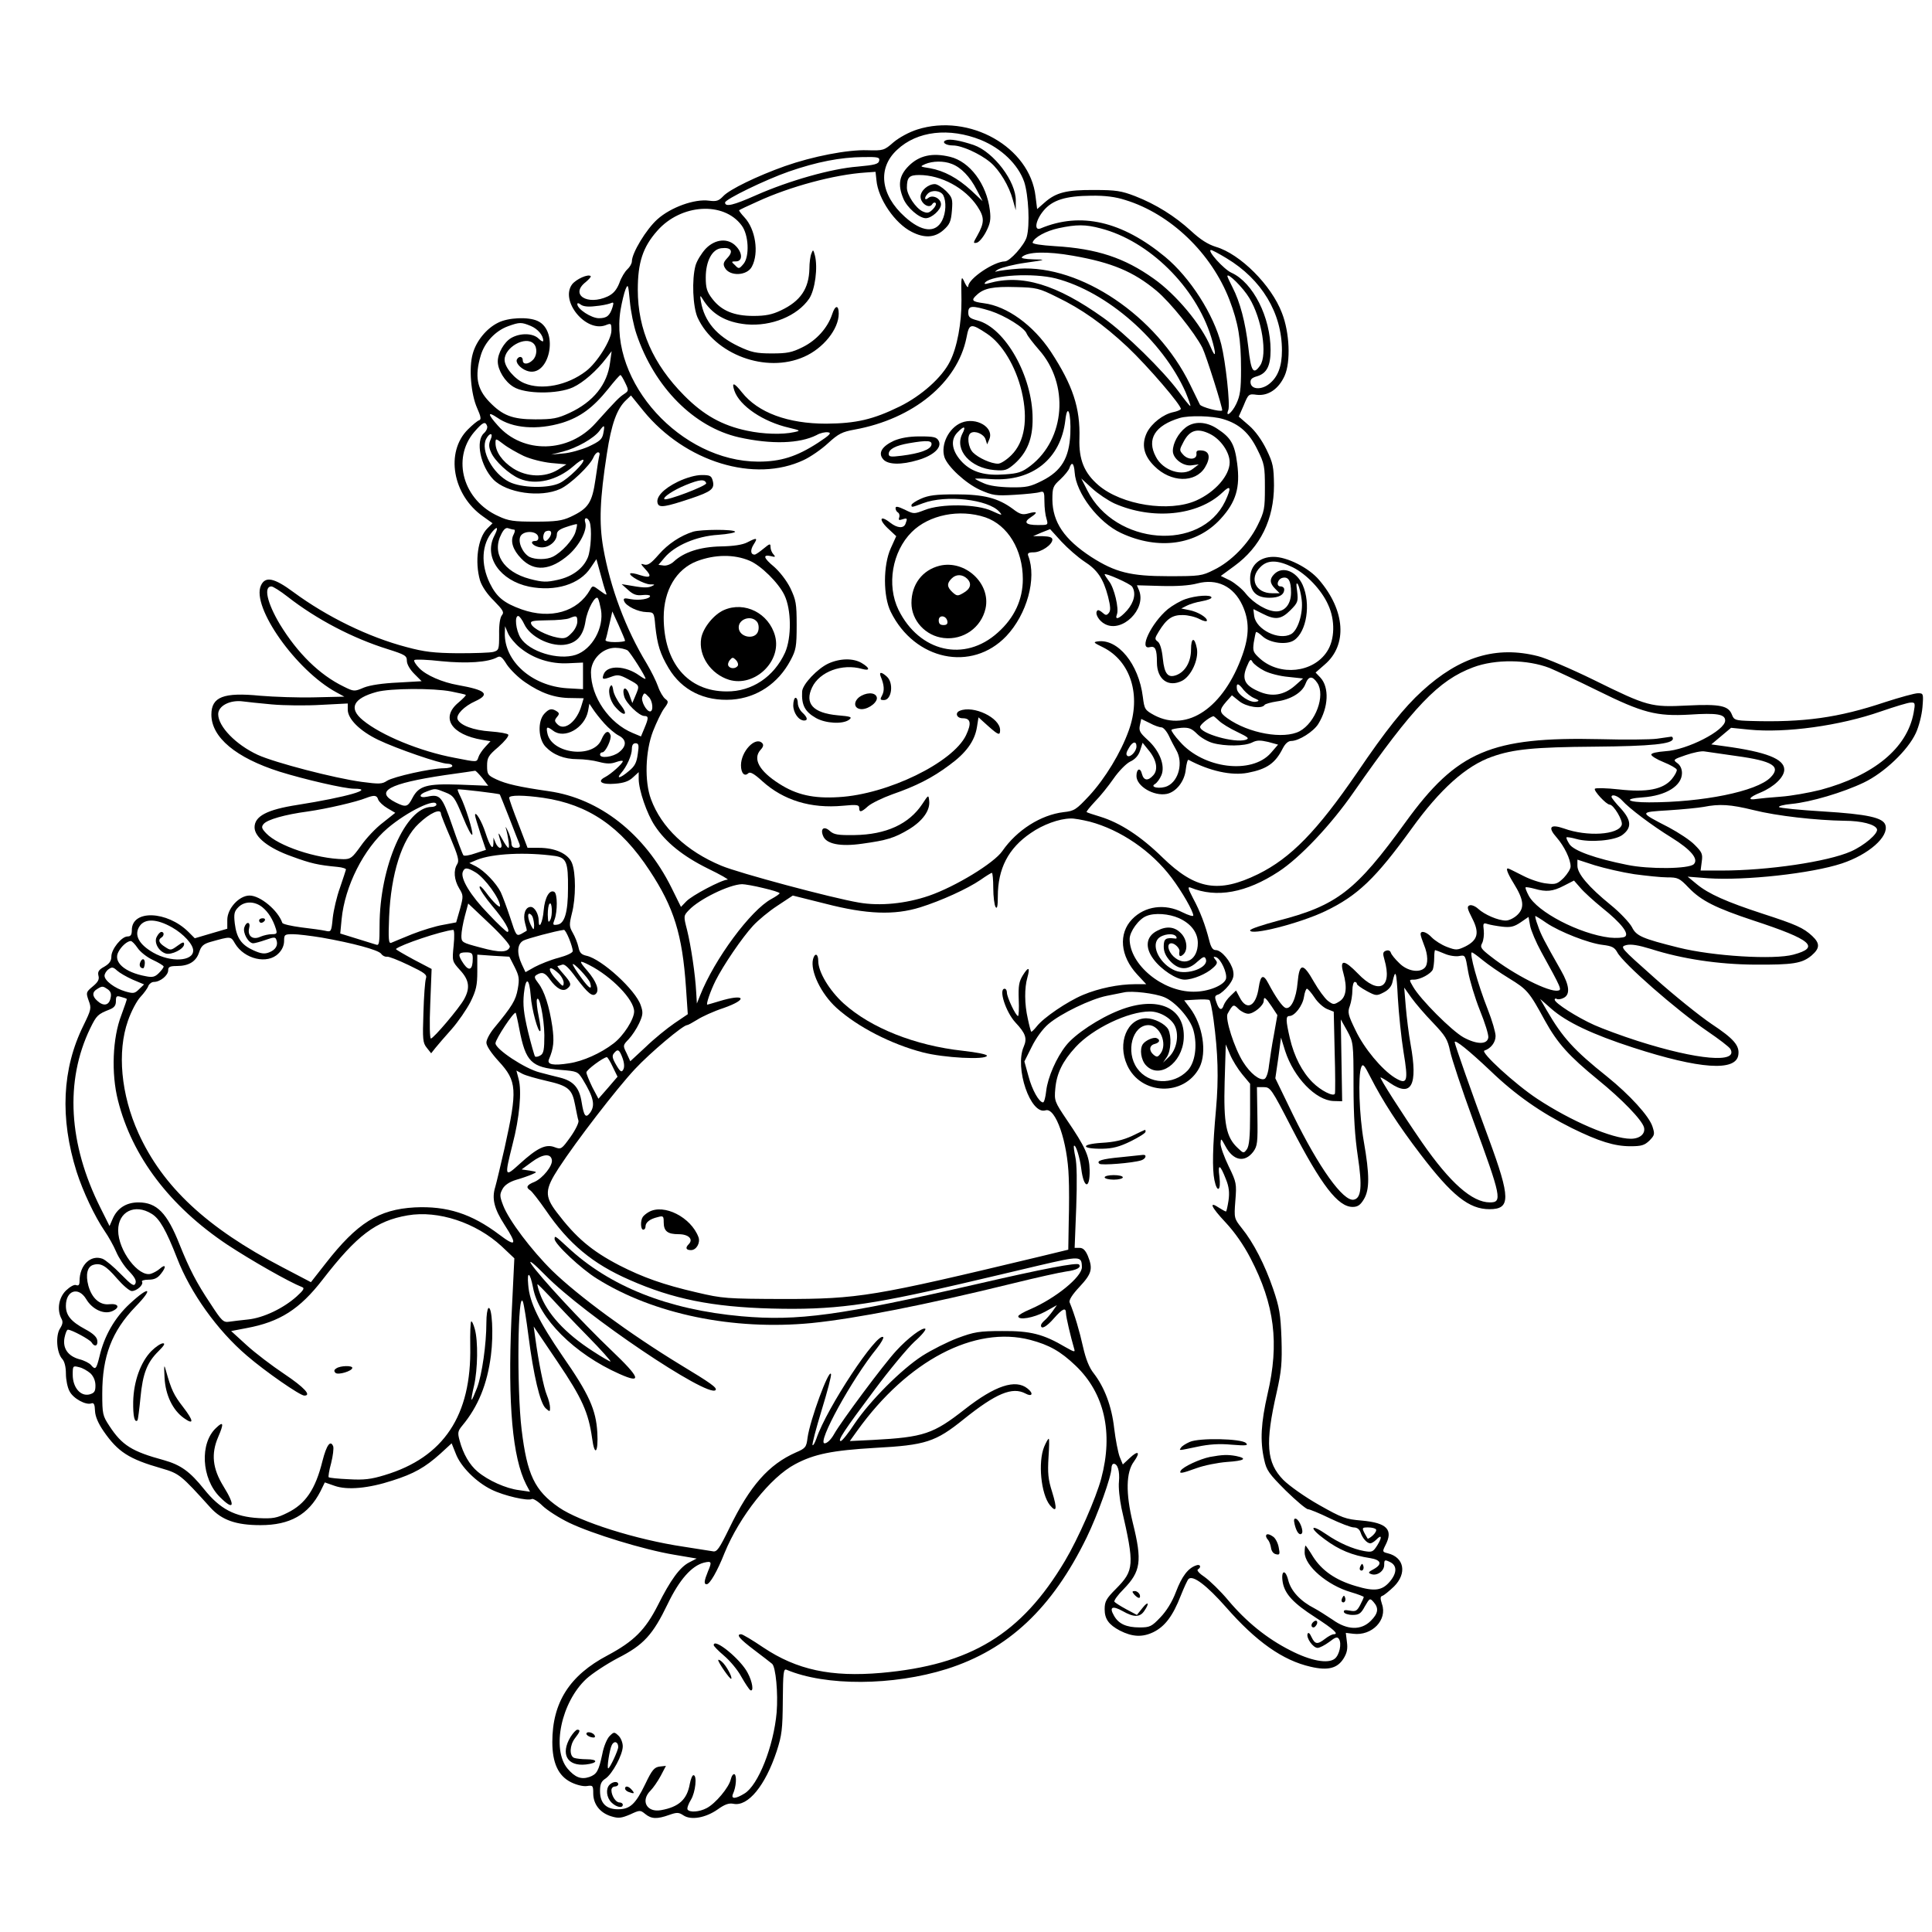<?xml version="1.0" standalone="no"?>
<!DOCTYPE svg PUBLIC "-//W3C//DTD SVG 20010904//EN"
 "http://www.w3.org/TR/2001/REC-SVG-20010904/DTD/svg10.dtd">
<svg version="1.0" xmlns="http://www.w3.org/2000/svg"
 width="850pt" height="850pt" viewBox="0 0 850 850"
 preserveAspectRatio="xMidYMid meet">
<g transform="translate(0,850) scale(0.1,-0.1)"
fill="#000000" stroke="none">
<path d="M4035 7930 c-35 -11 -79 -35 -104 -56 -41 -36 -45 -37 -115 -35 -87
3 -241 -27 -363 -70 -121 -43 -243 -102 -271 -132 -20 -21 -30 -24 -62 -20
-64 9 -169 -29 -228 -82 -49 -44 -112 -148 -112 -185 0 -9 -9 -25 -20 -35 -10
-9 -27 -36 -35 -60 -12 -30 -26 -47 -51 -59 -90 -42 -168 8 -97 63 14 12 24
23 22 26 -11 11 -64 -13 -82 -36 -54 -73 60 -212 147 -180 25 10 26 9 26 -23
0 -41 -63 -142 -112 -179 -82 -63 -195 -85 -271 -53 -42 17 -87 70 -87 103 0
55 92 107 128 71 17 -17 15 -54 -4 -72 -20 -20 -44 -21 -44 -1 0 17 -16 20
-25 5 -9 -14 13 -40 42 -51 99 -37 146 175 48 219 -41 19 -130 15 -174 -8 -51
-25 -96 -81 -111 -136 -18 -62 -8 -178 19 -239 17 -38 19 -51 9 -54 -7 -2 -29
-20 -49 -40 -101 -100 -68 -289 66 -383 l42 -30 -23 -23 c-42 -42 -56 -146
-32 -229 8 -25 31 -60 61 -89 41 -42 46 -51 35 -64 -8 -10 -13 -42 -12 -85 0
-65 -1 -69 -25 -76 -14 -4 -84 -6 -156 -6 -106 1 -148 6 -226 27 -168 44 -350
133 -498 242 -85 63 -124 71 -143 29 -43 -94 155 -374 332 -470 l35 -19 -130
-3 c-71 -2 -180 2 -240 7 -162 16 -215 -5 -215 -83 0 -100 108 -190 300 -251
109 -34 286 -75 328 -75 95 0 -33 -37 -248 -71 -136 -21 -190 -50 -190 -99 0
-43 62 -92 164 -128 84 -31 116 -38 201 -46 22 -2 39 -8 37 -12 -1 -5 -13 -40
-26 -79 -14 -38 -28 -98 -32 -133 -6 -62 -7 -63 -33 -57 -14 3 -62 10 -106 15
-44 6 -81 14 -83 20 -19 55 -97 120 -144 120 -46 0 -98 -57 -98 -107 l0 -39
-72 -21 -71 -21 -28 28 c-94 93 -249 99 -249 8 0 -21 -5 -28 -19 -28 -26 0
-71 -56 -71 -88 0 -20 -9 -32 -31 -45 -24 -13 -30 -22 -26 -39 5 -17 -2 -29
-25 -48 -30 -25 -30 -27 -18 -62 13 -34 11 -40 -23 -110 -94 -190 -104 -407
-30 -643 28 -87 79 -196 124 -262 16 -23 39 -64 50 -90 11 -26 36 -65 56 -85
25 -26 34 -42 29 -54 -6 -15 -16 -9 -64 40 -31 32 -68 63 -81 68 -52 19 -101
-28 -101 -98 0 -17 -4 -22 -15 -18 -8 4 -27 -7 -45 -24 -32 -32 -40 -84 -20
-123 8 -14 6 -25 -6 -44 -20 -31 -15 -107 10 -134 10 -11 16 -35 16 -65 0 -26
7 -61 16 -77 16 -32 73 -63 97 -53 10 3 14 -5 15 -33 1 -25 14 -55 38 -90 63
-91 111 -122 254 -163 79 -23 85 -28 216 -173 50 -55 113 -77 220 -77 130 0
211 46 264 149 l19 39 43 -15 c56 -20 150 -11 254 23 95 30 144 58 211 118
l50 46 18 -45 c21 -57 90 -126 158 -159 55 -27 160 -51 177 -41 5 3 27 -10 47
-30 21 -20 74 -54 118 -75 100 -48 328 -118 460 -140 l100 -17 -33 -17 c-41
-21 -82 -77 -138 -189 -55 -108 -105 -158 -221 -220 -167 -88 -243 -207 -243
-381 0 -92 26 -149 82 -177 24 -12 53 -19 69 -17 27 4 29 3 29 -32 0 -48 30
-86 79 -101 32 -10 45 -8 83 8 43 20 45 20 67 2 27 -22 52 -23 105 -4 34 12
42 12 63 -2 33 -22 97 -11 150 26 32 23 50 29 70 25 64 -13 140 80 190 231 23
71 26 97 27 223 1 122 3 141 16 136 172 -73 469 -71 705 3 271 86 464 267 616
579 49 101 109 269 109 305 0 10 4 19 10 19 17 0 27 -32 23 -78 -3 -26 3 -78
11 -117 58 -252 56 -274 -24 -355 -43 -43 -50 -56 -50 -90 0 -43 18 -68 67
-94 55 -28 99 -30 147 -7 51 25 86 71 121 161 14 35 29 68 34 73 19 19 81 -29
164 -123 133 -152 250 -235 373 -263 76 -18 118 -7 145 36 15 24 19 43 15 72
l-5 41 33 -4 c82 -10 151 61 126 131 -8 25 -8 33 2 36 7 2 30 21 51 41 58 58
45 128 -27 146 -24 6 -25 7 -11 35 36 69 7 99 -103 109 -73 6 -88 12 -189 69
-62 35 -131 84 -157 110 -74 76 -81 159 -29 386 21 94 24 128 21 235 -4 108
-9 138 -37 220 -36 105 -86 203 -138 267 -33 42 -34 43 -28 120 6 75 5 81 -29
151 -20 41 -36 86 -36 100 1 26 2 25 21 -10 34 -65 85 -75 123 -25 18 25 20
40 18 156 l-2 128 30 0 c29 0 34 -7 121 -176 133 -257 206 -351 270 -351 22 0
34 8 49 33 26 42 26 108 0 256 -20 114 -26 288 -11 326 7 17 13 10 41 -45 52
-102 122 -211 220 -339 138 -181 213 -241 303 -241 94 0 93 49 -3 310 -75 202
-150 416 -150 425 0 14 64 -38 156 -125 111 -107 223 -185 359 -253 120 -59
188 -80 258 -80 49 0 62 4 84 25 23 24 24 28 13 62 -15 46 -100 139 -199 219
-147 117 -197 173 -266 292 l-29 50 49 -43 c67 -59 181 -113 360 -171 293 -95
453 -106 463 -32 6 41 -20 71 -118 136 -52 35 -165 126 -249 201 -153 136
-155 138 -126 146 21 5 52 0 108 -17 137 -44 298 -68 457 -69 168 -1 208 5
250 40 37 32 38 53 3 86 -39 36 -70 50 -218 98 -159 52 -238 87 -290 130 l-40
33 90 -7 c163 -11 455 21 588 65 118 39 208 118 192 169 -10 33 -80 48 -275
60 -102 6 -189 15 -193 19 -4 4 20 11 55 14 84 8 226 50 318 94 90 43 194 142
229 218 13 28 26 78 29 113 5 61 4 62 -20 62 -14 0 -79 -18 -144 -39 -206 -69
-358 -90 -592 -83 -67 2 -73 4 -82 27 -15 40 -51 48 -195 41 -161 -8 -175 -5
-414 113 -98 48 -208 95 -244 104 -184 47 -345 -2 -511 -154 -78 -71 -159
-172 -285 -358 -176 -257 -292 -376 -436 -447 -174 -85 -275 -68 -420 73 -96
94 -187 153 -275 180 -30 9 -57 18 -59 20 -3 2 14 22 36 46 23 23 59 68 82
101 22 32 55 66 73 75 22 10 37 27 44 49 l11 34 25 -31 c36 -42 45 -87 22
-112 -23 -26 -42 -24 -50 6 -7 30 -24 23 -24 -9 0 -45 76 -90 133 -79 41 8 79
55 84 108 3 25 8 44 12 42 92 -49 189 -71 261 -57 84 16 121 42 154 108 11 21
24 32 37 32 33 0 98 41 119 75 45 73 49 161 9 204 l-21 22 40 35 c101 86 91
238 -25 373 -45 53 -140 101 -200 101 -62 0 -103 -38 -103 -95 0 -58 27 -85
85 -85 42 0 65 13 65 37 0 7 -7 13 -16 13 -22 0 -13 34 10 38 25 5 36 -14 36
-65 0 -50 -26 -83 -65 -83 -39 0 -99 35 -133 77 -16 21 -48 47 -70 59 l-41 20
60 44 c114 83 174 205 174 355 -1 81 -4 97 -33 157 -20 41 -49 82 -77 106
l-45 39 22 50 c20 49 22 51 57 46 51 -6 97 26 123 84 27 61 22 190 -12 276
-46 122 -184 260 -291 291 -35 11 -68 32 -109 70 -71 65 -154 117 -246 153
-60 23 -84 27 -179 27 -123 1 -169 -11 -219 -55 l-33 -29 -7 56 c-25 217 -291
367 -521 294z m281 -46 c90 -37 163 -107 190 -184 19 -58 26 -191 11 -243 -10
-35 -74 -107 -96 -107 -49 -1 -160 -76 -161 -109 -1 -9 -7 -2 -15 14 -16 36
-17 33 -15 -75 1 -100 -19 -209 -51 -271 -35 -70 -125 -150 -220 -197 -118
-58 -193 -75 -324 -76 -168 0 -300 48 -371 138 -35 44 -46 46 -33 7 23 -67
127 -137 241 -163 50 -12 51 -13 23 -19 -53 -12 -138 -9 -208 6 -110 23 -192
69 -277 155 -137 138 -204 290 -204 465 0 120 22 188 86 260 104 118 292 130
371 23 31 -41 35 -135 9 -168 -20 -24 -22 -24 -38 -7 -18 16 -17 17 4 17 29 0
30 36 0 67 -35 37 -92 32 -134 -12 -18 -20 -38 -52 -44 -73 -17 -62 -12 -181
9 -229 75 -163 301 -247 468 -173 85 37 153 122 153 190 0 40 -16 38 -29 -3
-20 -60 -69 -114 -129 -144 -48 -24 -69 -28 -137 -28 -68 0 -90 5 -145 31 -97
46 -151 110 -166 196 -5 29 -4 31 7 13 40 -67 102 -103 192 -112 111 -10 225
37 277 113 26 39 39 138 25 191 -7 26 -8 26 -15 8 -5 -11 -9 -41 -9 -67 -2
-88 -39 -143 -126 -184 -38 -18 -67 -24 -120 -24 -86 0 -141 23 -181 75 -24
31 -29 48 -29 94 0 72 28 125 69 129 43 5 54 -13 27 -42 -18 -19 -21 -28 -12
-44 21 -39 98 -36 119 5 32 60 16 165 -33 217 -15 16 -25 30 -23 31 2 2 37 19
80 38 143 66 339 119 477 128 l43 3 4 -37 c7 -81 81 -190 155 -227 56 -29 102
-26 140 8 27 24 33 37 37 85 4 52 2 58 -26 87 -17 16 -39 30 -49 30 -30 0 -63
-29 -63 -55 0 -30 38 -55 51 -34 4 7 11 10 15 6 5 -4 -1 -17 -12 -28 -17 -17
-25 -18 -45 -9 -30 14 -69 72 -69 104 0 46 10 56 54 56 97 0 202 -57 256 -138
32 -49 32 -71 -1 -130 -18 -31 -18 -33 -2 -30 10 2 28 23 41 48 19 37 22 54
17 95 -14 115 -88 214 -175 235 -78 19 -136 6 -182 -40 -42 -42 -49 -83 -24
-143 16 -40 70 -87 99 -87 26 0 67 37 67 61 0 26 -37 44 -56 28 -17 -14 -19 2
-2 19 18 18 56 14 68 -7 14 -28 12 -77 -5 -111 -29 -57 -90 -51 -164 16 -108
97 -121 215 -34 295 88 83 229 99 369 43z m-448 -91 c-3 -15 -19 -19 -95 -26
-116 -9 -302 -62 -447 -126 -99 -44 -136 -53 -136 -32 0 14 177 100 280 136
124 43 227 63 328 64 65 1 73 -1 70 -16z m319 -14 c41 -15 81 -57 110 -114
l26 -50 -50 47 c-60 55 -120 87 -182 98 -44 7 -45 7 -21 18 33 14 82 15 117 1z
m764 -159 c199 -61 379 -234 458 -439 39 -102 51 -173 51 -305 0 -91 -4 -117
-21 -153 -19 -40 -49 -63 -35 -27 9 23 -12 214 -31 289 -33 131 -137 294 -247
385 -190 157 -372 199 -548 125 -30 -12 -22 36 13 78 39 47 97 65 210 66 60 1
107 -5 150 -19z m-108 -125 c213 -55 418 -258 486 -479 23 -75 21 -100 -3 -42
-40 97 -152 231 -250 300 -129 92 -250 132 -434 143 -64 4 -101 10 -99 16 7
23 59 51 114 63 79 17 119 17 186 -1z m553 -131 c155 -93 244 -241 244 -406 0
-70 -18 -117 -56 -147 -34 -27 -78 -25 -82 4 -2 16 5 23 30 30 41 13 58 45 58
115 0 144 -77 297 -172 340 -34 15 -110 100 -90 100 5 0 35 -16 68 -36z m-676
11 c172 -30 267 -70 368 -154 61 -51 167 -183 202 -251 16 -32 92 -272 87
-276 -10 -7 -92 15 -98 26 -4 8 -24 49 -44 90 -146 299 -480 525 -752 508 -43
-3 -87 -9 -98 -12 -11 -4 -8 0 7 9 15 8 69 22 120 29 92 13 92 14 34 15 -36 1
-56 5 -50 10 24 24 111 26 224 6z m-75 -100 c227 -59 469 -272 571 -500 13
-32 23 -59 21 -61 -2 -2 -25 27 -52 64 -67 91 -234 255 -331 324 -206 147
-358 193 -504 152 -17 -5 -22 -4 -15 4 31 32 211 42 310 17z m852 -87 c55 -91
80 -249 47 -296 -30 -43 -40 -27 -52 81 -13 110 -36 198 -70 264 -12 23 -22
45 -22 48 0 18 70 -51 97 -97z m-2697 -157 c79 -235 253 -410 451 -455 143
-32 267 -28 342 10 15 9 38 14 50 12 17 -2 8 -12 -44 -46 -94 -61 -164 -83
-263 -83 -340 1 -657 349 -606 667 6 35 16 76 22 91 11 26 12 21 19 -52 4 -45
17 -109 29 -144z m1850 162 c108 -52 203 -119 310 -219 90 -85 242 -262 235
-274 -3 -4 -17 -10 -32 -13 -45 -9 -96 -49 -117 -90 -25 -52 -15 -101 33 -148
72 -72 179 -75 222 -6 26 43 21 71 -12 75 -21 2 -27 -1 -25 -15 2 -26 -36 -28
-58 -4 -18 20 -18 21 1 57 27 52 61 62 116 35 47 -23 87 -80 87 -125 0 -58
-64 -131 -147 -168 -119 -53 -328 -20 -430 67 -63 54 -87 113 -84 206 4 134
-29 234 -126 382 -77 116 -192 200 -295 213 -53 7 -57 13 -29 38 31 28 70 36
171 33 89 -2 102 -5 180 -44z m-2032 -40 c26 2 55 8 66 12 16 7 17 5 11 -16
-12 -38 -25 -49 -60 -49 -33 0 -95 40 -95 62 0 6 6 5 15 -2 10 -8 32 -11 63
-7z m1740 -21 c64 -21 150 -74 159 -100 4 -10 28 -41 54 -71 134 -151 116
-392 -37 -510 -38 -29 -55 -34 -112 -38 -87 -7 -144 9 -187 52 -46 47 -56 97
-24 131 31 33 41 30 22 -6 -34 -70 36 -149 141 -158 48 -4 56 -1 89 27 56 50
81 111 80 200 0 185 -120 398 -242 431 -34 9 -41 15 -41 35 0 31 16 32 98 7z
m-2023 -66 c31 -13 55 -41 55 -65 0 -6 -9 -2 -20 9 -25 25 -81 26 -121 3 -31
-18 -59 -67 -59 -103 0 -38 31 -89 69 -112 51 -32 194 -33 262 -2 45 21 104
72 147 129 l23 30 -7 -50 c-12 -96 -73 -173 -179 -222 -52 -24 -72 -28 -150
-28 -101 0 -144 17 -202 77 -55 57 -65 113 -38 204 17 58 65 109 121 129 50
18 58 18 99 1z m2007 -34 c67 -44 127 -144 153 -254 29 -123 13 -222 -45 -280
-21 -21 -47 -38 -59 -38 -31 0 -86 25 -110 49 -22 22 -28 75 -10 86 19 12 58
-5 65 -28 l7 -22 9 21 c24 53 -57 101 -123 74 -55 -23 -91 -96 -74 -151 14
-42 93 -115 156 -144 57 -25 69 -27 153 -22 50 3 100 8 111 12 18 5 20 1 20
-42 0 -26 4 -60 9 -75 8 -28 8 -28 -37 -28 -55 0 -66 12 -31 35 32 21 27 27
-12 16 -25 -7 -37 -4 -68 20 -65 48 -128 64 -251 64 -87 0 -119 -4 -153 -19
-23 -10 -42 -23 -42 -28 0 -11 0 -11 51 8 101 38 286 17 335 -37 16 -18 14
-18 -32 3 -66 31 -224 33 -296 4 -47 -18 -48 -18 -88 2 -30 14 -40 16 -40 6 0
-7 5 -16 11 -19 6 -4 8 -14 5 -22 -4 -11 -1 -13 14 -8 22 7 23 5 14 -19 -8
-22 -36 -20 -67 4 -48 38 -53 13 -5 -30 l31 -29 -24 -53 c-34 -75 -34 -212 0
-280 105 -213 356 -266 508 -107 91 96 135 254 97 353 -5 12 1 16 24 16 32 0
82 33 82 56 0 10 -13 14 -42 15 l-43 0 37 16 38 15 50 -55 c28 -30 73 -69 100
-87 58 -37 84 -75 105 -155 11 -44 12 -62 3 -72 -9 -11 -14 -11 -28 2 -9 8
-19 13 -22 9 -13 -12 6 -46 34 -60 75 -39 181 65 150 147 l-10 24 107 -3 c68
-2 125 2 158 11 87 23 160 -12 199 -96 31 -67 31 -132 0 -219 -82 -231 -242
-341 -387 -265 -42 23 -44 26 -51 81 -18 145 -110 257 -199 244 -21 -3 -17 -6
24 -26 122 -61 169 -212 113 -366 -35 -98 -104 -211 -173 -286 -58 -62 -66
-68 -113 -73 -101 -12 -206 -79 -270 -171 -36 -53 -207 -157 -323 -197 -102
-35 -216 -46 -308 -30 -119 20 -529 130 -605 162 -154 64 -264 168 -310 293
-29 78 -25 211 9 299 15 38 36 82 48 99 21 28 21 32 6 43 -9 7 -24 31 -32 55
-8 23 -31 69 -50 101 -92 151 -160 333 -191 509 -19 110 -15 214 16 414 20
131 44 198 85 236 l21 20 55 -68 c184 -225 489 -318 705 -216 30 14 78 47 107
74 46 42 62 50 117 60 258 47 452 206 492 404 12 64 19 65 90 18z m-1591 -217
c16 -33 15 -35 -6 -49 -21 -14 -34 -27 -125 -128 -118 -132 -319 -136 -430
-10 -45 50 -46 64 -3 35 68 -48 177 -56 287 -23 79 25 135 66 201 148 27 34
51 62 55 62 3 -1 12 -16 21 -35z m1958 -224 c-5 -106 -39 -163 -124 -206 -52
-26 -68 -30 -139 -29 -52 1 -94 7 -118 18 -21 9 -38 18 -38 20 0 1 33 1 73 -2
179 -11 304 89 324 259 9 79 26 33 22 -60z m673 65 c70 -21 114 -60 150 -134
31 -62 33 -74 33 -167 0 -93 -2 -105 -32 -166 -40 -81 -117 -160 -192 -196
-53 -27 -63 -28 -201 -28 -166 0 -233 17 -338 84 -120 78 -171 154 -172 253 0
53 3 60 35 89 19 18 37 40 40 50 10 30 20 22 23 -19 6 -92 105 -221 204 -267
165 -77 333 -53 438 62 68 74 87 138 73 244 -11 86 -28 114 -88 153 -48 32
-102 34 -139 5 -32 -25 -56 -69 -56 -103 0 -34 46 -69 84 -63 l30 4 -25 -19
c-45 -37 -133 -9 -164 53 -41 77 -4 137 105 170 41 12 144 10 192 -5z m-3239
-30 c3 -8 -3 -22 -14 -32 -38 -34 -15 -144 41 -203 58 -60 208 -82 295 -42 44
20 132 104 146 139 5 12 14 22 20 22 6 0 9 -6 6 -13 -2 -7 -10 -54 -17 -105
-15 -104 -31 -129 -110 -166 -37 -17 -64 -21 -155 -21 -94 0 -118 3 -162 24
-155 69 -207 252 -107 370 38 44 49 49 57 27z m511 -34 c-5 -25 -16 -34 -65
-57 -32 -14 -82 -28 -111 -30 l-53 -5 51 13 c62 16 137 59 161 91 22 30 25 28
17 -12z m-496 -27 c-8 -18 -8 -32 2 -54 15 -38 80 -98 126 -117 72 -30 165 -8
238 56 20 18 39 30 42 27 10 -10 -66 -84 -103 -102 -52 -25 -169 -22 -223 5
-73 37 -127 139 -101 189 16 30 33 27 19 -4z m146 -71 c31 -14 83 -27 121 -31
l67 -6 -38 -24 c-58 -35 -136 -32 -196 6 -48 31 -78 73 -78 112 0 21 1 21 35
-5 19 -15 60 -38 89 -52z m2599 -209 c168 -74 367 -54 475 48 37 36 41 23 12
-39 -108 -223 -484 -193 -606 48 l-27 53 47 -43 c26 -24 71 -54 99 -67z m-568
-61 c99 -34 165 -143 165 -272 0 -90 -37 -170 -110 -235 -146 -132 -345 -86
-437 100 -53 109 -28 256 58 342 76 76 210 103 324 65z m-1741 -20 c11 -28 6
-124 -8 -157 -20 -48 -68 -84 -132 -98 -49 -11 -66 -11 -123 4 -117 31 -169
114 -125 198 10 20 20 29 30 25 9 -3 20 -6 25 -6 6 0 5 -9 -1 -21 -16 -29 -4
-68 33 -106 57 -60 130 -53 210 17 47 42 82 109 72 141 -8 23 10 26 19 3z
m-63 -47 c-12 -34 -59 -86 -98 -106 -27 -14 -78 -14 -104 -1 -30 17 -52 66
-39 91 14 26 73 24 78 -3 2 -11 -3 -18 -13 -18 -30 0 -9 -25 23 -28 35 -4 72
26 72 57 0 14 12 23 43 33 23 8 44 13 45 12 2 -2 -1 -18 -7 -37z m-357 -16
c-46 -92 26 -195 154 -222 115 -23 223 10 271 84 l25 37 17 -62 c9 -35 20 -72
24 -82 7 -17 4 -16 -25 5 -32 24 -33 24 -44 4 -55 -97 -174 -131 -301 -86 -78
28 -110 54 -140 115 -41 84 -36 173 13 229 22 25 25 15 6 -22z m246 -2 c-6
-10 -15 -19 -20 -19 -15 0 -12 38 3 43 20 7 28 -3 17 -24z m3268 -135 c60 -30
126 -99 155 -164 32 -68 30 -155 -5 -207 -61 -93 -206 -108 -293 -32 -32 29
-34 34 -29 72 4 23 8 44 10 46 2 3 15 -6 28 -18 32 -30 106 -40 139 -18 56 37
75 161 38 244 -28 61 -89 84 -125 47 -21 -21 -20 -40 4 -64 l20 -20 -33 0
c-73 0 -103 65 -52 115 32 33 76 32 143 -1z m-707 -85 c18 -28 9 -68 -22 -104
-33 -37 -56 -46 -45 -18 10 25 -12 118 -35 146 -10 14 -19 27 -19 30 0 9 113
-41 121 -54z m746 -59 c7 -58 -17 -134 -47 -150 -54 -29 -153 20 -162 79 -2
17 -4 31 -3 31 0 0 18 -9 40 -20 56 -29 82 -25 122 15 33 33 35 39 30 83 -5
34 -4 42 4 30 5 -10 13 -40 16 -68z m-4462 15 c128 -100 287 -183 441 -231 76
-24 84 -29 84 -51 0 -15 13 -38 33 -58 l32 -32 -105 -6 c-66 -3 -121 -11 -149
-22 -42 -18 -44 -18 -90 5 -105 51 -202 146 -280 274 -56 94 -72 166 -37 166
7 0 39 -20 71 -45z m1379 -57 c14 -80 -39 -175 -111 -199 -77 -25 -205 14
-243 75 -21 35 -27 96 -10 96 5 0 18 -17 27 -37 25 -53 109 -96 173 -90 56 6
86 39 96 104 8 53 45 119 55 100 4 -7 9 -29 13 -49z m106 -137 c0 -3 -20 -6
-45 -6 -26 0 -43 4 -41 10 3 6 10 36 17 68 l13 57 28 -61 c15 -34 28 -64 28
-68z m-210 84 c0 -14 -11 -37 -26 -51 -21 -22 -31 -25 -62 -19 -47 9 -108 40
-115 60 -5 13 6 15 71 16 42 0 86 4 97 9 31 13 35 12 35 -15z m-253 -114 c59
-49 136 -73 213 -69 l65 3 0 -58 0 -59 -70 4 c-155 10 -277 119 -274 243 l1
30 13 -31 c8 -18 31 -46 52 -63z m475 -13 c14 -13 78 -113 78 -124 0 -3 -12 3
-27 14 -61 44 -141 47 -157 6 -9 -24 -4 -25 32 -12 29 11 38 10 77 -11 50 -27
50 -26 31 -71 l-14 -33 -13 36 c-14 41 -34 35 -23 -6 7 -30 66 -87 89 -87 19
0 19 -9 0 -54 l-15 -36 -36 15 c-104 43 -184 159 -184 267 0 57 51 108 107
108 22 0 46 -6 55 -12z m-451 -140 c70 -48 130 -69 201 -69 l56 -1 -9 -30
c-20 -72 -75 -116 -106 -85 -14 14 -14 18 -3 32 12 14 11 18 -1 26 -22 14 -34
11 -55 -12 -29 -33 -26 -110 6 -144 34 -36 82 -55 141 -55 27 0 69 -5 94 -12
34 -9 53 -9 75 -1 17 6 30 8 30 4 0 -10 -51 -56 -78 -70 -37 -19 -15 -34 44
-29 39 3 61 11 79 28 l25 23 0 -30 c0 -48 36 -154 71 -206 48 -73 124 -134
233 -188 56 -27 94 -49 87 -49 -25 0 -158 -70 -182 -96 l-23 -24 -42 85 c-118
237 -316 392 -539 424 -132 19 -188 32 -231 52 -38 18 -41 22 -41 60 0 35 5
45 50 83 27 24 47 48 43 54 -3 5 -38 11 -78 14 -75 5 -134 27 -145 54 -7 20
29 57 78 79 67 31 47 49 -76 71 -69 12 -140 43 -170 74 -16 16 -26 33 -22 36
4 4 57 2 119 -5 112 -11 205 -5 245 17 14 8 22 2 43 -32 15 -22 51 -58 81 -78z
m3251 51 c23 -12 70 -24 106 -27 l65 -7 -35 -31 c-49 -43 -103 -52 -162 -25
-60 26 -73 54 -51 107 14 34 18 37 26 21 6 -9 29 -27 51 -38z m1256 12 c26
-11 121 -55 210 -99 200 -99 260 -114 405 -106 121 8 157 2 157 -26 0 -44
-168 -130 -263 -135 -37 -3 -62 -8 -62 -15 0 -6 24 -21 54 -33 30 -12 56 -27
58 -33 2 -6 -8 -25 -22 -42 -38 -45 -109 -59 -233 -45 -54 6 -101 7 -105 3 -8
-7 50 -70 65 -70 17 0 59 -70 53 -89 -14 -44 -152 -53 -254 -16 -61 21 -73 6
-32 -40 33 -38 61 -95 61 -127 0 -11 -14 -33 -30 -50 -28 -27 -36 -30 -75 -25
-25 2 -71 17 -102 33 -32 16 -61 31 -65 32 -16 7 -7 -18 22 -65 44 -71 48
-106 17 -137 -15 -15 -38 -26 -52 -26 -34 0 -94 26 -122 52 -12 11 -29 18 -37
15 -13 -5 -11 -14 11 -57 33 -64 25 -96 -30 -124 -36 -17 -41 -17 -81 -2 -24
9 -53 28 -66 41 -24 26 -50 33 -50 15 0 -6 7 -27 15 -47 18 -43 19 -85 3 -101
-24 -24 -78 -14 -112 21 -18 17 -35 38 -37 46 -3 9 -12 12 -22 8 -13 -5 -14
-12 -6 -39 36 -125 -25 -157 -117 -61 -60 62 -81 63 -64 3 18 -64 13 -106 -16
-125 -25 -16 -28 -16 -52 2 -13 10 -41 48 -61 83 -48 85 -64 85 -72 -2 -6 -72
-30 -121 -54 -112 -14 6 -44 49 -75 108 -22 42 -34 36 -42 -18 -12 -84 -53
-105 -84 -44 l-16 30 -24 -23 c-13 -12 -26 -30 -30 -41 -8 -26 -21 -22 -32 12
-9 25 -8 30 9 35 10 4 31 22 45 40 20 27 24 41 19 65 -9 39 -51 90 -76 90 -13
0 -21 11 -29 43 -17 67 -40 128 -71 185 -22 43 -25 52 -11 47 114 -47 245 -23
387 70 94 61 231 206 330 349 265 380 374 493 526 550 98 37 239 35 337 -3z
m-1022 -66 c36 -55 -8 -174 -78 -212 -70 -37 -224 -10 -318 57 -36 26 -37 36
-5 73 l25 28 31 -25 c31 -26 101 -37 113 -17 3 4 27 11 53 15 61 8 112 39 126
76 14 37 31 38 53 5z m-324 -31 c12 -14 32 -30 47 -36 21 -9 23 -12 8 -15 -26
-7 -81 30 -85 55 -4 29 6 28 30 -4z m-3488 -6 c34 -7 63 -13 65 -15 3 -2 -12
-17 -32 -34 -80 -66 -32 -141 105 -164 l36 -6 -23 -25 c-14 -15 -27 -35 -30
-45 -8 -23 -3 -23 -105 -3 -151 28 -323 99 -403 165 -65 53 -43 97 61 125 61
16 248 17 326 2z m870 -24 c18 -17 22 -64 6 -64 -16 0 -41 46 -34 64 8 20 9
20 28 0z m-1659 -33 c55 -5 153 -6 218 -2 l117 6 0 -27 c0 -41 53 -94 134
-133 81 -39 273 -105 305 -105 11 0 21 -4 21 -10 0 -5 -17 -10 -37 -10 -57 0
-221 -37 -250 -55 -22 -15 -35 -15 -111 -5 -120 16 -384 85 -458 119 -97 45
-174 125 -174 179 0 37 53 64 110 56 14 -2 70 -8 125 -13z m7224 -38 c-29
-155 -175 -275 -409 -338 -52 -13 -131 -27 -175 -30 -44 -3 -92 -8 -107 -10
-42 -7 -33 8 17 28 60 25 105 68 105 101 0 47 -79 78 -263 103 l-58 8 43 36
44 37 79 -8 c161 -16 400 17 580 80 61 21 120 39 131 39 20 1 21 -2 13 -46z
m-5760 -46 c19 -21 47 -45 63 -53 35 -18 36 -46 2 -73 -27 -22 -84 -29 -84
-11 0 6 4 10 10 10 14 0 42 59 36 76 -9 24 -25 16 -40 -20 -35 -85 -221 -63
-238 29 -6 29 -1 30 26 10 50 -38 138 12 153 86 l6 33 16 -24 c9 -14 31 -42
50 -63z m2704 12 c12 -12 48 -34 80 -49 50 -24 55 -29 37 -35 -49 -15 -200 28
-200 57 0 10 38 41 58 47 2 1 13 -9 25 -20z m-253 -29 c8 0 23 -17 33 -38 9
-20 24 -48 32 -62 31 -53 12 -134 -38 -158 -31 -15 -82 -6 -55 9 8 5 21 22 28
39 17 42 -8 107 -61 155 -34 31 -39 40 -34 64 l6 28 37 -18 c20 -11 43 -19 52
-19z m157 -29 c16 -16 47 -34 69 -40 54 -15 139 -14 172 2 21 11 36 11 71 3
l44 -12 -32 -37 c-84 -95 -296 -69 -400 50 -23 25 -39 48 -37 52 2 3 22 7 44
9 33 2 45 -3 69 -27z m-267 -55 c0 -21 -26 -49 -39 -42 -8 5 -7 15 6 36 16 28
33 31 33 6z m-2194 -33 c-5 -38 -13 -54 -39 -75 -36 -31 -58 -37 -35 -10 25
28 48 79 48 107 0 16 5 25 16 25 14 0 16 -8 10 -47z m4833 -9 c161 -22 199
-46 150 -95 -61 -61 -298 -109 -534 -109 -96 0 -116 16 -28 22 103 7 173 51
173 107 0 19 -8 35 -21 44 -19 14 -18 16 38 35 32 11 69 19 83 16 14 -2 76
-11 139 -20z m-5517 -97 l26 -34 -127 5 c-143 5 -178 -5 -206 -58 -21 -41 -29
-43 -75 -20 -94 48 -30 83 218 120 70 10 129 18 132 19 3 1 17 -14 32 -32z
m-163 -63 c36 -14 42 -22 77 -107 20 -50 39 -86 42 -79 4 14 -30 123 -52 167
-8 16 -14 30 -12 32 3 3 180 -18 185 -22 1 -2 20 -48 41 -102 21 -54 41 -106
45 -115 5 -14 2 -18 -14 -18 -15 0 -21 6 -21 23 -1 12 -8 36 -16 52 -8 17 -12
21 -8 10 10 -36 17 -85 11 -85 -4 0 -16 17 -27 38 -20 36 -21 34 -6 -15 5 -14
3 -23 -4 -23 -6 0 -15 10 -20 23 l-9 22 0 -24 c-1 -35 -15 -16 -35 45 -16 50
-45 99 -46 78 0 -6 11 -42 24 -82 l24 -71 -46 -15 c-25 -9 -49 -13 -53 -9 -4
5 -26 63 -49 130 -45 131 -54 140 -110 128 -38 -8 -40 10 -2 23 37 14 36 14
81 -4z m-295 -32 c4 -10 22 -27 41 -38 l34 -20 -54 -43 c-31 -23 -74 -69 -97
-102 -38 -53 -45 -59 -77 -59 -119 2 -287 58 -340 114 -20 21 -22 28 -11 41
16 19 91 41 195 55 84 12 213 42 255 59 37 14 48 13 54 -7z m726 8 c198 -29
341 -126 468 -320 107 -162 144 -281 160 -514 l8 -118 -59 -40 c-32 -22 -89
-68 -126 -104 l-68 -63 -16 35 c-17 34 -17 35 9 62 14 15 35 46 46 70 17 37
18 48 7 79 -22 67 -171 203 -238 218 -23 5 -31 13 -36 38 -4 18 -15 46 -25 63
-16 28 -16 36 -4 85 18 68 18 180 0 223 -17 40 -73 66 -145 66 l-50 0 -40 105
c-23 58 -41 110 -41 115 0 13 66 12 150 0z m4746 -11 c31 -35 132 -111 218
-164 87 -54 120 -95 98 -117 -21 -21 -197 -23 -293 -3 -140 28 -235 62 -254
91 -9 14 -15 27 -13 30 2 2 22 -1 43 -7 60 -17 169 -7 202 17 43 32 41 65 -6
117 -23 24 -41 47 -41 51 0 14 28 5 46 -15z m-5216 -19 c0 -5 -10 -10 -21 -10
-114 0 -229 -263 -229 -522 0 -77 -2 -89 -15 -84 -9 3 -48 15 -87 27 l-71 22
6 63 c14 145 97 310 202 400 87 74 215 136 215 104z m5795 -24 c103 -26 276
-45 400 -47 75 0 136 -16 143 -37 6 -19 -56 -72 -115 -98 -102 -45 -364 -84
-570 -84 l-91 0 5 39 c5 34 1 42 -31 74 -19 20 -71 54 -114 77 -132 68 -132
67 -2 75 63 4 133 11 155 15 71 14 118 11 220 -14z m-5775 -16 c0 -5 19 -53
42 -106 33 -79 39 -100 30 -115 -18 -28 -14 -70 8 -107 19 -31 19 -35 4 -91
l-17 -59 -58 -11 c-31 -5 -93 -24 -136 -41 -43 -18 -84 -34 -92 -38 -11 -4
-13 15 -9 114 8 189 56 341 130 410 50 48 98 69 98 44z m2855 -35 c135 -36
271 -129 359 -246 46 -61 96 -148 96 -167 0 -5 -21 1 -47 14 -78 40 -166 28
-222 -30 -61 -63 -53 -162 22 -243 l40 -43 -50 0 c-71 0 -159 -18 -228 -47
-69 -29 -174 -100 -204 -139 -12 -15 -23 -25 -24 -23 -2 2 -9 28 -15 57 -15
65 -15 136 -2 181 13 47 5 50 -20 10 -17 -28 -20 -46 -18 -106 2 -40 0 -73 -3
-73 -10 0 -49 83 -49 103 0 9 -4 17 -10 17 -28 0 5 -103 48 -149 44 -47 52
-69 36 -106 -41 -93 30 -301 96 -280 44 14 97 -138 102 -295 2 -41 2 -130 0
-196 l-2 -122 -132 -32 c-726 -174 -789 -185 -1123 -185 -250 1 -265 2 -380
29 -147 34 -236 66 -340 119 -123 64 -191 122 -276 234 -54 71 -52 100 9 194
79 121 254 348 335 435 68 73 212 194 230 194 4 0 24 11 45 24 20 13 72 37
115 51 111 39 95 65 -19 30 -27 -8 -50 -15 -52 -15 -7 0 14 61 36 105 34 68
117 190 165 242 22 24 70 64 107 88 l68 45 144 -36 c182 -47 303 -51 416 -16
93 29 209 82 266 121 24 17 47 31 50 31 3 0 6 -30 6 -67 0 -38 5 -75 10 -83 7
-11 10 3 10 46 0 122 46 212 145 279 53 37 124 63 175 64 14 1 52 -6 85 -14z
m-2352 -151 c49 -8 57 -28 56 -142 0 -106 -15 -156 -47 -160 -20 -3 -21 -1
-12 23 13 35 13 112 -1 121 -21 12 -42 -24 -47 -81 -4 -53 -22 -89 -22 -45 0
29 -18 60 -35 60 -24 0 -35 -34 -25 -71 5 -18 9 -33 7 -34 -1 -1 -12 -7 -24
-14 -21 -10 -23 -7 -48 71 -15 45 -34 96 -42 113 -20 40 -71 93 -108 113 l-30
15 33 14 c69 28 216 35 345 17z m4747 -80 c52 -7 118 -14 145 -14 47 0 54 -3
95 -46 55 -57 119 -89 285 -144 256 -84 295 -118 175 -150 -85 -23 -353 -7
-505 31 -160 40 -186 51 -205 90 -11 20 -53 65 -94 98 -97 79 -146 137 -146
172 l0 27 77 -25 c43 -13 120 -31 173 -39z m-5096 7 c40 -25 106 -116 106
-147 0 -12 -33 20 -62 60 -17 23 -28 32 -28 23 0 -9 25 -46 55 -82 53 -62 84
-115 67 -115 -4 0 -42 35 -83 79 -79 81 -124 156 -113 185 8 21 20 20 58 -3z
m4955 -155 c85 -68 120 -114 100 -127 -8 -5 -38 -7 -67 -4 -133 16 -320 113
-357 186 -9 17 -15 33 -13 35 3 2 20 -1 39 -6 52 -15 81 -12 129 13 l45 23 28
-32 c15 -18 58 -57 96 -88z m-3691 87 c39 -9 72 -19 72 -23 0 -3 -16 -14 -36
-25 -91 -49 -251 -265 -314 -425 l-14 -35 -3 50 c-4 78 -23 204 -40 273 -16
62 -16 63 8 88 45 48 178 113 234 114 11 0 53 -7 93 -17z m-2204 -84 c26 -21
47 -54 60 -96 6 -20 4 -23 -18 -23 -14 0 -36 -5 -50 -11 -34 -16 -58 3 -50 37
8 29 -12 32 -21 4 -8 -24 18 -70 39 -70 7 0 32 7 55 15 37 13 43 13 47 0 9
-23 -3 -44 -32 -55 -20 -8 -36 -6 -69 9 -53 24 -74 54 -82 118 -5 43 -2 54 16
72 27 27 71 27 105 0z m1089 -175 c-9 -25 -44 -26 -128 -3 -83 22 -85 23 -85
52 0 17 7 56 15 86 l15 56 94 -89 c53 -50 92 -95 89 -102z m178 119 c-8 -15
-10 -10 -11 23 0 22 3 44 8 48 11 12 14 -52 3 -71z m-77 11 c3 -9 6 -25 6 -37
-1 -17 -2 -19 -9 -7 -16 27 -22 60 -13 60 6 0 13 -7 16 -16z m2842 -3 c54 -24
84 -64 84 -110 0 -74 -57 -106 -107 -59 -25 24 -31 58 -9 58 15 0 38 -23 35
-36 -3 -21 2 -26 16 -14 23 19 18 68 -10 95 -27 28 -63 32 -104 10 -49 -25
-55 -73 -16 -125 34 -46 101 -90 137 -90 36 0 96 25 125 52 19 17 21 24 10 36
-10 13 -9 14 3 11 21 -7 50 -70 44 -95 -8 -29 -79 -58 -144 -57 -136 0 -280
119 -280 232 0 32 40 88 74 101 36 15 99 10 142 -9z m1595 -149 c89 -161 91
-167 74 -170 -39 -9 -196 71 -296 150 -44 34 -48 41 -38 59 6 12 9 37 7 56 -4
31 -2 34 16 28 12 -4 41 -9 66 -12 36 -4 52 0 80 19 l35 24 7 -39 c4 -21 26
-73 49 -115z m22 128 c59 -40 187 -90 248 -97 41 -5 52 -11 64 -32 24 -48 262
-256 397 -348 50 -34 96 -69 101 -78 36 -64 -144 -49 -407 35 -69 22 -155 54
-191 70 -76 34 -175 97 -175 112 0 5 4 6 10 3 5 -3 19 -1 30 5 29 15 25 55
-12 120 -75 132 -89 159 -102 198 -9 23 -13 42 -11 42 2 0 24 -13 48 -30z
m-6046 -20 c51 -29 93 -75 93 -102 0 -48 -99 -53 -176 -9 -64 37 -85 78 -60
116 23 35 76 33 143 -5z m1239 -79 c-7 -70 -7 -70 28 -109 41 -44 45 -79 18
-128 -21 -39 -134 -172 -146 -173 -5 -1 -7 63 -3 152 l6 154 -80 42 c-44 24
-79 44 -77 46 21 19 200 79 252 84 5 1 6 -30 2 -68z m508 29 c9 -22 16 -46 16
-54 0 -8 -26 -20 -63 -30 -35 -9 -81 -28 -104 -40 l-41 -23 -16 34 c-23 49
-21 90 7 105 17 9 140 42 178 47 4 1 14 -17 23 -39z m-1088 5 c136 -24 248
-54 261 -71 6 -9 17 -14 25 -13 7 2 50 -15 96 -37 71 -34 82 -42 76 -59 -4
-11 -9 -79 -11 -150 -4 -118 -3 -133 15 -155 l19 -24 19 24 c10 12 42 50 71
82 29 33 66 87 83 120 25 51 30 73 30 134 l0 74 71 -5 70 -4 23 -45 c20 -40
22 -52 14 -97 -9 -50 -24 -75 -105 -173 -18 -22 -33 -50 -33 -63 0 -14 21 -46
54 -82 81 -88 83 -124 26 -382 -17 -74 -35 -150 -41 -171 -16 -51 -5 -96 41
-167 57 -88 51 -99 -23 -43 -122 92 -230 127 -373 120 -158 -9 -252 -68 -391
-246 l-65 -83 -126 66 c-332 173 -526 354 -633 590 -77 170 -94 358 -46 494
14 41 39 88 55 105 16 17 32 39 35 49 4 9 15 17 24 17 28 0 63 29 63 51 0 15
7 19 38 19 53 0 85 20 98 60 9 28 19 37 50 46 90 25 89 26 108 -7 41 -69 143
-93 191 -44 16 15 25 36 25 55 0 28 2 30 39 30 21 0 78 -7 127 -15z m3759 4
c4 -6 1 -10 -6 -8 -40 5 -49 -1 -49 -35 0 -24 9 -43 29 -65 38 -40 78 -41 119
-2 26 23 32 25 37 12 15 -38 -81 -73 -135 -51 -65 27 -106 105 -75 140 19 21
70 27 80 9z m-4570 -49 c11 -17 41 -41 67 -53 26 -12 47 -25 48 -29 0 -5 -9
-17 -21 -29 -17 -17 -28 -20 -57 -14 -94 17 -145 63 -121 107 13 25 38 47 54
48 6 0 19 -14 30 -30z m5751 -26 c20 -9 50 -13 64 -10 27 5 27 4 39 -67 7 -40
30 -117 52 -172 22 -54 39 -108 37 -120 -5 -31 -50 -31 -109 1 -52 29 -190
167 -222 223 -18 31 -18 31 3 31 29 0 76 26 84 45 3 9 6 32 6 51 0 19 2 34 4
34 2 0 21 -7 42 -16z m-4276 -21 c0 -49 -15 -58 -39 -25 -28 41 -27 52 9 52
26 0 30 -4 30 -27z m4443 -7 c23 -19 75 -55 116 -80 80 -49 89 -59 158 -186
56 -101 106 -156 233 -260 106 -86 194 -177 203 -210 7 -28 -18 -50 -58 -50
-82 0 -262 77 -412 176 -97 64 -252 206 -232 212 28 9 49 36 49 64 0 16 -15
68 -34 116 -45 114 -83 252 -70 252 3 0 24 -15 47 -34z m-3930 -22 c98 -50
197 -152 197 -204 0 -34 -47 -108 -91 -141 -56 -43 -134 -78 -195 -87 -69 -11
-98 -6 -89 17 21 49 24 80 15 145 -13 88 -35 157 -62 191 -17 22 -19 29 -7 36
24 15 37 10 59 -21 29 -40 57 -55 76 -39 20 16 18 24 -17 64 -17 19 -29 35
-26 35 3 0 12 3 21 6 10 4 29 -14 61 -58 52 -69 72 -85 87 -70 16 16 2 54 -37
100 -40 46 -39 50 8 26z m3 -77 c11 -36 -4 -27 -40 23 -20 27 -36 53 -36 57 0
13 70 -61 76 -80z m-2012 13 l50 -21 -22 -21 c-19 -19 -25 -20 -60 -10 -48 14
-92 48 -92 69 0 9 8 22 18 29 14 10 20 10 37 -6 11 -10 42 -28 69 -40z m1873
28 c13 -12 23 -31 23 -42 -1 -19 -4 -17 -30 12 -45 48 -39 73 7 30z m3718
-346 c22 -132 17 -147 -39 -113 -57 36 -134 128 -172 208 -33 68 -36 79 -25
108 6 17 11 48 11 68 0 20 5 37 10 37 6 0 10 -4 10 -9 0 -4 19 -18 43 -31 41
-22 44 -22 75 -6 20 10 34 26 38 44 14 63 18 50 24 -68 4 -69 15 -176 25 -238z
m-3840 247 c4 -58 33 -165 42 -155 3 3 0 32 -7 65 -7 32 -10 65 -8 73 10 27
32 -79 33 -156 0 -63 -3 -81 -17 -89 -9 -6 -20 -8 -24 -5 -3 4 -17 53 -31 110
-19 81 -23 117 -18 167 8 75 24 70 30 -10z m-1860 28 c13 -10 16 -21 11 -40
-7 -31 -31 -35 -58 -10 -23 20 -23 39 0 52 22 14 25 13 47 -2z m5308 -35 c14
-22 39 -44 55 -51 l30 -12 4 -177 c3 -97 3 -180 1 -184 -7 -14 -62 14 -98 50
-46 46 -81 113 -100 194 -18 78 -19 98 -2 98 23 0 58 45 64 84 3 20 9 36 13
36 4 0 19 -17 33 -38z m522 -112 c54 -57 64 -72 75 -125 7 -33 52 -169 101
-303 125 -340 129 -362 74 -362 -78 0 -175 86 -298 263 -91 132 -190 287 -183
287 3 0 22 -11 42 -25 94 -64 123 -10 90 171 -8 44 -17 117 -21 164 l-7 85 32
-45 c18 -25 60 -74 95 -110z m-1183 113 c49 -20 115 -94 129 -147 18 -67 7
-141 -26 -176 -63 -66 -172 -61 -222 10 -52 73 -21 190 50 190 50 0 85 -82 53
-125 -12 -16 -16 -17 -30 -6 -22 18 -20 42 4 48 23 6 26 19 8 26 -15 5 -49
-11 -60 -27 -15 -22 -8 -70 14 -93 58 -62 159 8 166 117 8 137 -114 192 -284
125 -89 -35 -195 -105 -234 -155 -42 -53 -80 -139 -87 -199 -3 -28 -9 -51 -14
-51 -17 0 -48 54 -64 115 l-18 65 32 64 c19 39 49 80 74 101 54 46 186 110
257 124 30 6 64 13 75 15 34 8 136 -4 177 -21z m-4564 -8 c1 -1 -10 -33 -24
-71 -39 -100 -45 -257 -15 -375 62 -247 228 -466 481 -635 105 -69 271 -164
330 -187 11 -4 5 -14 -25 -41 -58 -52 -146 -94 -213 -101 -31 -3 -69 -8 -84
-10 -25 -4 -33 4 -81 78 -63 94 -94 155 -137 262 -55 139 -100 185 -181 185
-54 0 -94 -26 -114 -74 l-13 -30 -40 80 c-141 281 -157 558 -45 790 28 57 33
62 86 83 20 8 27 18 27 36 0 23 3 25 23 19 12 -3 23 -7 25 -9z m4781 -90 c20
-148 23 -259 11 -395 -15 -165 -17 -263 -7 -312 12 -59 30 -47 22 15 -8 60 3
55 29 -12 13 -32 16 -58 11 -93 -4 -26 -9 -48 -11 -48 -3 0 -16 7 -30 16 -48
32 -36 4 28 -64 41 -44 80 -100 110 -158 106 -204 127 -374 75 -596 -29 -127
-34 -207 -15 -290 10 -47 21 -62 95 -136 46 -45 90 -82 98 -82 7 0 51 -18 96
-40 46 -22 93 -40 105 -40 15 0 25 -8 30 -22 8 -25 28 -48 43 -48 5 0 17 7 26
16 24 25 27 12 5 -24 -19 -30 -23 -32 -58 -26 -50 9 -112 36 -167 74 -71 49
-77 29 -7 -22 63 -47 121 -71 200 -83 49 -8 55 -27 15 -49 -23 -12 -25 -16
-11 -21 25 -10 58 12 58 40 0 23 2 24 25 13 32 -15 32 -48 0 -86 -34 -40 -67
-45 -150 -20 -89 26 -149 68 -188 129 -16 27 -32 49 -33 49 -2 0 -4 -13 -4
-30 0 -59 100 -145 204 -175 31 -9 56 -19 56 -21 0 -3 -7 -19 -16 -36 -14 -26
-20 -29 -46 -24 -21 4 -28 2 -25 -7 2 -6 19 -12 38 -12 28 0 37 6 54 38 21 36
22 37 38 19 24 -27 21 -50 -12 -83 -43 -43 -104 -41 -168 5 -27 18 -63 41 -80
50 -61 31 -103 76 -115 123 -13 53 -34 44 -24 -11 10 -50 47 -90 142 -151 83
-54 106 -75 82 -75 -7 0 -24 -9 -38 -20 -34 -26 -44 -25 -60 8 -7 16 -14 22
-17 14 -7 -18 24 -62 44 -62 9 0 32 12 51 26 28 22 36 24 43 13 13 -20 2 -71
-19 -87 -30 -23 -106 -9 -195 37 -103 52 -194 126 -273 220 -34 41 -81 86
-103 102 -23 15 -37 30 -31 34 17 10 11 25 -7 18 -36 -12 -63 -48 -89 -116
-17 -45 -42 -85 -69 -113 -38 -40 -46 -44 -91 -44 -59 0 -93 16 -113 52 -22
38 -7 45 38 20 49 -28 76 -28 95 0 25 36 18 46 -8 13 l-24 -30 -47 25 c-26 14
-49 29 -52 33 -3 5 15 30 40 55 76 78 83 123 41 292 -32 131 -30 223 5 270 30
42 19 51 -19 15 l-30 -28 -14 34 c-7 19 -18 75 -24 125 -11 98 -43 181 -90
242 -20 25 -35 63 -47 116 -15 68 -37 143 -59 196 -4 10 12 35 44 69 54 58 59
79 36 136 -11 25 -21 35 -37 35 l-21 0 7 178 c4 111 3 194 -4 222 -5 24 -8 46
-6 49 8 7 26 -52 32 -100 11 -90 39 -93 37 -6 -1 60 -19 101 -101 221 -53 79
-55 83 -50 137 6 67 32 120 89 182 75 82 232 157 327 157 46 0 98 -32 112 -68
17 -42 4 -101 -27 -131 l-27 -26 17 25 c18 28 21 91 6 121 -14 25 -62 49 -97
49 -84 0 -128 -109 -84 -206 60 -133 251 -139 318 -11 34 67 15 188 -42 263
l-25 33 52 3 c29 2 56 1 59 -2 4 -3 12 -41 18 -85z m256 57 l25 -38 -15 -85
c-9 -46 -18 -108 -22 -137 -3 -31 -12 -56 -20 -59 -21 -8 -62 24 -94 75 -38
60 -80 191 -68 212 24 43 26 43 48 21 11 -11 31 -21 43 -21 24 0 68 36 68 57
0 21 8 15 35 -25z m-3310 -100 c28 -144 52 -168 181 -179 74 -6 76 -7 98 -42
48 -79 56 -114 32 -147 -19 -25 -27 -15 -37 47 -10 64 -36 93 -95 108 -24 6
-65 16 -90 23 -64 16 -194 102 -194 128 0 18 81 141 89 134 1 -1 9 -34 16 -72z
m3670 -247 c0 -134 6 -226 19 -313 20 -132 15 -184 -18 -190 -46 -9 -153 140
-267 373 l-78 161 13 89 12 90 18 -58 c38 -118 135 -218 213 -221 l38 -1 -3
180 -3 180 28 -50 c27 -50 28 -52 28 -240z m-490 49 l35 -42 0 -134 c0 -100
-4 -139 -14 -154 -14 -19 -15 -19 -40 5 -52 48 -63 108 -58 291 l5 165 19 -45
c10 -24 34 -63 53 -86z m-2726 71 c8 -22 9 -41 3 -51 -7 -13 -13 -10 -31 21
-17 29 -19 40 -10 51 17 21 24 17 38 -21z m-43 -39 l21 -43 -42 -49 -42 -48
-27 51 c-14 29 -26 58 -26 65 0 11 74 66 90 67 3 0 15 -19 26 -43z m-293 -61
c97 -22 114 -36 127 -105 6 -30 12 -62 15 -70 3 -8 -13 -41 -35 -72 -39 -54
-41 -56 -70 -45 -39 15 -77 -4 -153 -73 -67 -61 -68 -59 -32 85 31 118 41 235
27 287 l-10 38 26 -14 c15 -8 62 -21 105 -31z m25 -348 c5 -25 -40 -81 -77
-97 -33 -13 -39 -24 -18 -37 7 -4 38 -44 68 -87 101 -148 206 -236 369 -307
190 -84 363 -119 625 -126 268 -7 423 13 830 108 94 22 248 58 344 81 184 43
190 43 191 -7 0 -43 -116 -137 -227 -185 -29 -12 -53 -26 -53 -31 0 -19 68 -7
118 20 l52 29 -19 -27 c-11 -15 -27 -34 -36 -41 -8 -7 -15 -16 -15 -21 0 -20
25 -6 57 31 38 43 53 50 53 22 0 -16 21 -105 36 -156 5 -16 1 -15 -38 7 -98
58 -155 72 -278 71 -103 0 -124 -4 -197 -31 -45 -17 -114 -52 -155 -78 -93
-60 -229 -197 -297 -297 -28 -43 -56 -78 -62 -78 -16 0 16 48 147 223 66 89
146 185 177 214 32 28 53 54 48 57 -12 8 -78 -42 -128 -97 -54 -58 -243 -312
-273 -366 -14 -25 -31 -41 -42 -41 -35 0 120 283 230 418 19 24 31 46 28 49
-25 26 -249 -312 -294 -446 -7 -19 -14 -32 -17 -29 -3 3 15 72 40 154 25 81
44 153 41 159 -9 24 -92 -202 -103 -280 -5 -42 -9 -47 -51 -65 -120 -53 -203
-147 -293 -333 -45 -92 -55 -106 -73 -102 -11 2 -69 11 -127 20 -210 31 -459
110 -550 173 -107 74 -140 144 -164 342 -22 181 -17 626 6 562 4 -11 15 -78
24 -149 22 -172 51 -297 76 -319 18 -16 19 -16 19 3 0 11 -6 36 -14 55 -14 33
-37 148 -51 252 l-7 50 106 -157 c108 -160 135 -222 151 -334 11 -84 28 -65
23 25 -6 100 -36 168 -153 336 -104 152 -145 235 -151 313 -6 64 8 56 21 -11
24 -135 182 -293 381 -381 101 -45 91 -17 -36 104 -126 120 -321 330 -354 382
-12 20 15 -2 64 -52 171 -174 713 -539 748 -505 9 10 -21 31 -155 112 -220
134 -449 302 -564 414 -91 90 -190 221 -215 286 -16 42 -16 49 -3 73 9 17 30
31 59 40 25 7 56 18 70 24 25 11 25 11 -10 17 l-35 5 45 33 c47 35 83 39 88 9z
m-1761 -237 c35 -21 64 -72 112 -195 59 -153 177 -318 307 -429 81 -70 234
-176 253 -176 33 0 0 36 -88 95 -54 36 -129 93 -166 127 l-68 62 68 13 c146
27 234 83 335 214 151 195 234 258 374 282 134 23 300 -32 413 -136 l56 -53
-13 -269 c-16 -374 5 -608 65 -726 l17 -32 -48 7 c-58 7 -137 43 -182 81 -36
30 -64 78 -80 138 -9 33 -8 41 12 65 70 84 110 183 126 309 12 92 5 217 -11
208 -5 -4 -9 -32 -9 -63 0 -96 -19 -229 -41 -288 -12 -30 -22 -54 -24 -52 -2
2 3 30 11 63 16 71 18 195 3 248 -6 22 -13 36 -16 33 -3 -3 -5 -52 -4 -109 6
-305 -117 -489 -377 -567 -59 -18 -90 -22 -158 -18 -46 2 -86 6 -88 9 -2 2 2
30 11 62 8 32 12 65 9 74 -12 29 -29 6 -47 -64 -31 -126 -75 -190 -155 -229
-46 -23 -64 -26 -126 -23 -105 6 -170 40 -239 126 -64 80 -104 108 -178 129
-140 38 -184 65 -240 151 -29 44 -31 52 -31 142 0 164 42 274 146 382 82 84
62 94 -25 13 -66 -61 -112 -141 -133 -231 -14 -57 -18 -62 -38 -38 -7 8 -30
20 -51 25 -50 14 -74 48 -65 95 4 19 10 35 15 35 16 0 96 -43 104 -56 13 -22
29 -16 25 9 -2 15 -19 31 -53 49 -63 34 -85 61 -85 103 0 68 55 86 89 30 27
-46 79 -70 116 -53 35 16 26 34 -14 30 -42 -5 -77 27 -92 81 -13 49 -5 84 21
92 33 10 56 -3 105 -60 26 -30 55 -55 65 -55 22 0 53 28 45 41 -4 5 10 9 29 9
25 0 40 7 55 27 24 30 20 44 -6 21 -10 -9 -27 -18 -39 -22 -54 -16 -144 102
-144 191 0 82 73 119 147 73z m1755 -367 c29 -32 102 -109 162 -170 61 -62
106 -113 102 -113 -4 0 -39 20 -77 45 -123 79 -203 167 -234 255 -8 22 -12 40
-10 40 2 0 28 -26 57 -57z m2111 -188 c83 -22 133 -50 199 -113 127 -121 167
-295 113 -497 -23 -86 -102 -266 -160 -363 -192 -322 -414 -457 -808 -492
-220 -19 -371 13 -519 112 -47 32 -91 58 -97 58 -24 0 -8 -20 57 -69 37 -28
72 -55 79 -61 16 -13 27 -130 20 -214 -13 -148 -81 -321 -142 -357 -39 -24
-60 -25 -50 -1 14 30 17 79 7 86 -6 3 -13 -7 -17 -23 -8 -35 -67 -106 -106
-126 -32 -17 -75 -20 -84 -6 -3 6 4 25 15 43 20 33 28 108 11 108 -5 0 -12
-17 -16 -38 -12 -69 -48 -102 -127 -116 -62 -11 -91 41 -46 86 12 12 32 41 45
65 l23 44 -27 -3 c-24 -3 -34 -14 -64 -77 -43 -89 -67 -111 -120 -111 -52 0
-79 27 -79 80 0 30 5 43 24 55 30 20 76 105 76 142 0 17 -9 38 -19 47 -18 17
-20 17 -39 -2 -11 -11 -26 -46 -32 -79 -16 -75 -24 -89 -57 -101 -36 -12 -63
-2 -96 37 -71 85 -28 292 83 395 25 23 87 64 138 91 114 58 154 102 220 239
51 106 105 167 159 181 34 8 36 4 18 -38 -17 -42 -19 -57 -6 -57 14 0 47 57
79 138 66 161 202 333 310 390 84 45 164 61 352 72 223 12 266 26 390 126 142
114 214 144 272 113 29 -16 37 0 9 22 -53 43 -143 13 -276 -91 -139 -109 -180
-123 -403 -135 l-103 -5 33 46 c221 308 516 463 761 399z m-4135 -147 c14 -14
22 -33 22 -54 0 -26 -5 -33 -27 -39 -39 -9 -73 31 -73 87 0 39 1 40 28 33 15
-3 37 -16 50 -27z m5656 -687 c3 -4 -3 -16 -14 -26 -11 -10 -21 -16 -23 -14
-28 48 -28 49 2 49 17 0 32 -4 35 -9z m-3334 -957 c0 -15 -37 -94 -44 -94 -7
0 6 84 16 103 10 20 28 14 28 -9z"/>
<path d="M4162 7883 c-21 -8 -2 -23 31 -23 39 0 120 -37 165 -75 40 -34 82
-104 98 -164 l13 -46 0 41 c2 85 -97 215 -185 246 -60 20 -105 28 -122 21z"/>
<path d="M3933 6561 c-54 -25 -71 -55 -47 -82 21 -24 80 -25 153 -3 68 20 106
55 91 84 -9 17 -21 20 -83 20 -49 0 -85 -7 -114 -19z m165 -18 c-4 -21 -51
-38 -131 -48 -48 -6 -57 -5 -57 8 0 21 31 37 89 47 81 14 103 12 99 -7z"/>
<path d="M2983 6381 c-64 -31 -100 -69 -89 -97 7 -19 35 -14 146 23 89 30 105
42 96 77 -6 23 -12 26 -49 26 -26 0 -66 -11 -104 -29z m124 -7 c4 -11 -175
-79 -184 -70 -8 8 40 40 94 62 61 25 84 27 90 8z"/>
<path d="M3050 6161 c-57 -18 -111 -54 -152 -101 -33 -38 -47 -48 -63 -44 -18
6 -18 4 4 -20 31 -33 23 -41 -24 -26 -20 7 -39 10 -42 7 -9 -9 60 -47 87 -48
23 0 23 -1 5 -9 -18 -7 -39 -6 -105 6 l-25 4 29 -26 c22 -20 37 -25 63 -22 18
2 33 0 33 -4 0 -13 -48 -21 -85 -14 -29 6 -34 4 -29 -9 9 -22 60 -47 99 -48
32 -1 33 -1 38 -61 9 -83 21 -122 59 -186 58 -97 157 -146 278 -138 110 8 204
71 258 173 24 45 27 60 27 155 0 95 -3 110 -28 163 -17 34 -47 72 -72 94 -46
38 -51 55 -12 46 18 -5 20 -3 10 8 -7 7 -13 22 -13 32 0 17 -3 16 -31 -7 -17
-14 -34 -26 -39 -26 -18 0 -20 20 -4 45 19 29 14 31 -28 9 -21 -11 -61 -17
-117 -18 -91 -2 -162 -25 -207 -67 -13 -12 -32 -19 -45 -17 l-22 3 27 32 c45
53 140 94 235 100 44 3 78 10 75 14 -6 11 -149 10 -184 0z m248 -128 c50 -21
127 -97 153 -151 31 -64 32 -187 3 -253 -49 -107 -146 -172 -257 -171 -171 0
-277 126 -277 326 0 118 55 212 146 247 79 30 164 31 232 2z"/>
<path d="M3185 5816 c-44 -19 -92 -78 -100 -124 -13 -77 42 -158 123 -183 112
-33 232 81 202 193 -27 100 -134 154 -225 114z m145 -51 c7 -8 10 -25 6 -40
-11 -43 -86 -30 -86 15 0 37 55 55 80 25z m-84 -194 c-9 -14 -33 -14 -41 -1
-4 6 -1 18 6 26 11 13 14 13 27 0 8 -8 11 -19 8 -25z"/>
<path d="M5215 5864 c-23 -8 -57 -28 -77 -44 -73 -61 -130 -181 -79 -167 24 6
31 -10 31 -67 0 -75 50 -112 111 -81 40 21 73 93 65 141 -10 53 -26 51 -26 -4
0 -53 -25 -97 -64 -112 -37 -14 -53 4 -60 72 -4 40 -12 67 -22 75 -15 11 -14
15 5 46 34 55 59 72 105 71 22 0 56 -8 74 -18 17 -9 32 -12 32 -6 0 14 -41 39
-79 46 l-34 7 24 12 c13 7 43 16 67 20 23 4 42 11 42 16 0 14 -69 9 -115 -7z"/>
<path d="M3645 5581 c-48 -22 -115 -92 -116 -124 -3 -59 12 -88 61 -116 43
-24 117 -28 145 -8 16 12 10 15 -50 20 -108 10 -146 52 -112 123 33 69 132
106 220 81 36 -10 35 4 -2 26 -37 22 -95 21 -146 -2z"/>
<path d="M3875 5523 c15 -36 17 -61 6 -82 -10 -18 -9 -21 8 -21 34 0 44 75 13
103 -24 22 -36 22 -27 0z"/>
<path d="M3779 5432 c-27 -23 -20 -52 13 -52 33 1 73 34 65 54 -8 22 -49 20
-78 -2z"/>
<path d="M3490 5397 c0 -33 24 -67 48 -67 18 0 14 15 -8 35 -11 10 -20 29 -20
42 0 12 -4 23 -10 23 -5 0 -10 -15 -10 -33z"/>
<path d="M4223 5373 c-23 -9 -14 -33 12 -33 36 0 40 -22 15 -75 -58 -120 -345
-260 -560 -272 -111 -7 -186 10 -262 59 -88 56 -118 110 -81 150 12 13 13 22
6 29 -30 30 -93 -37 -93 -98 0 -35 16 -51 32 -35 8 8 26 -2 62 -35 93 -84 213
-121 354 -108 62 6 72 4 72 -9 0 -22 9 -20 39 7 15 13 62 36 106 52 104 36
176 72 252 129 73 53 111 105 121 166 l7 44 41 -37 c47 -42 54 -44 54 -19 0
54 -117 110 -177 85z"/>
<path d="M4058 4963 c-59 -89 -160 -135 -299 -137 -73 -1 -90 2 -108 18 -25
23 -43 11 -30 -21 13 -36 75 -49 172 -35 109 15 142 25 207 64 60 37 93 83 88
125 -3 27 -3 27 -30 -14z"/>
<path d="M4134 6011 c-76 -19 -124 -82 -124 -164 0 -77 62 -145 142 -154 87
-10 165 46 184 130 24 110 -90 215 -202 188z m121 -57 c22 -22 15 -45 -17 -63
-24 -14 -28 -14 -47 3 -25 23 -26 39 -5 60 20 21 48 20 69 0z m-87 -187 c2
-12 -3 -17 -17 -17 -15 0 -21 6 -21 21 0 25 33 22 38 -4z"/>
<path d="M2688 5484 c-16 -16 -7 -64 18 -93 39 -46 62 -40 25 7 -16 20 -31 50
-33 65 -2 16 -6 25 -10 21z"/>
<path d="M7290 5250 c-30 -4 -143 -5 -250 -2 -480 11 -630 -53 -856 -365 -219
-303 -302 -367 -562 -434 -67 -18 -122 -36 -122 -42 0 -25 216 30 328 83 145
69 224 145 383 365 124 172 239 276 354 316 93 33 186 42 450 44 251 2 345 12
345 35 0 6 -3 9 -7 9 -5 -1 -33 -5 -63 -9z"/>
<path d="M3577 4280 c-13 -52 35 -152 103 -214 93 -84 241 -160 380 -196 91
-24 277 -34 282 -15 2 6 -44 15 -106 22 -210 23 -404 100 -524 208 -64 58
-112 139 -112 187 0 32 -15 38 -23 8z"/>
<path d="M2855 3168 c-11 -6 -23 -16 -27 -22 -11 -16 -10 -56 2 -56 6 0 10 6
10 14 0 18 19 33 53 41 25 7 27 5 27 -22 0 -40 17 -53 66 -53 43 0 66 -22 44
-44 -16 -16 -12 -26 10 -26 24 0 42 32 33 57 -33 88 -152 148 -218 111z"/>
<path d="M1140 4450 c0 -5 4 -10 9 -10 6 0 13 5 16 10 3 6 -1 10 -9 10 -9 0
-16 -4 -16 -10z"/>
<path d="M690 4379 c-14 -24 7 -64 39 -74 25 -8 81 20 81 41 0 11 -6 10 -29
-7 -29 -21 -31 -21 -55 -5 -27 17 -32 31 -16 41 13 8 13 25 0 25 -5 0 -14 -9
-20 -21z"/>
<path d="M617 4266 c-6 -14 0 -26 13 -26 3 0 6 9 7 20 2 23 -12 27 -20 6z"/>
<path d="M4980 3502 c-40 -18 -77 -27 -133 -30 -94 -6 -92 -27 3 -26 45 1 74
8 125 33 36 18 65 36 65 42 0 5 -1 9 -2 8 -2 0 -28 -12 -58 -27z"/>
<path d="M4933 3409 c-86 -8 -111 -16 -96 -29 8 -8 146 3 184 15 21 7 26 26 7
24 -7 -1 -50 -5 -95 -10z"/>
<path d="M4860 3320 c0 -5 18 -10 40 -10 22 0 40 5 40 10 0 6 -18 10 -40 10
-22 0 -40 -4 -40 -10z"/>
<path d="M5234 2156 c-18 -8 -35 -19 -38 -25 -9 -14 -15 -14 72 4 51 11 97 14
150 9 64 -5 75 -4 64 7 -19 20 -207 24 -248 5z"/>
<path d="M5323 2090 c-44 -9 -118 -43 -128 -60 -9 -15 4 -13 70 11 33 12 93
24 133 27 76 5 93 15 41 26 -38 7 -61 6 -116 -4z"/>
<path d="M5696 1793 c8 -33 21 -50 31 -40 10 10 -9 59 -25 65 -9 3 -11 -4 -6
-25z"/>
<path d="M5570 1742 c0 -4 4 -12 9 -17 5 -6 11 -21 13 -35 2 -15 11 -26 22
-28 16 -4 18 0 12 29 -3 19 -14 40 -23 47 -19 14 -33 16 -33 4z"/>
<path d="M5986 1611 c-4 -7 -5 -15 -2 -18 9 -9 19 4 14 18 -4 11 -6 11 -12 0z"/>
<path d="M4990 1485 c7 -8 16 -15 21 -15 5 0 6 7 3 15 -4 8 -13 15 -21 15 -13
0 -13 -3 -3 -15z"/>
<path d="M5906 1471 c-4 -7 -5 -15 -2 -18 9 -9 19 4 14 18 -4 11 -6 11 -12 0z"/>
<path d="M5777 1363 c-10 -9 -9 -23 2 -23 5 0 11 7 15 15 5 15 -5 20 -17 8z"/>
<path d="M2440 3049 c0 -22 117 -132 187 -175 249 -156 599 -228 943 -195 197
20 497 79 888 175 101 25 205 48 233 52 46 6 68 18 56 31 -10 9 -153 -18 -452
-87 -601 -138 -784 -163 -1033 -141 -323 29 -580 131 -766 305 -54 50 -56 51
-56 35z"/>
<path d="M666 2556 c-47 -48 -78 -133 -80 -223 -1 -64 6 -94 19 -82 2 3 8 48
13 100 10 106 29 155 80 205 24 24 30 34 19 34 -9 0 -32 -15 -51 -34z"/>
<path d="M724 2438 c4 -76 36 -142 85 -177 45 -32 44 -13 -3 48 -41 53 -52 75
-76 161 -8 30 -9 25 -6 -32z"/>
<path d="M1480 2480 c-10 -6 -12 -12 -4 -20 11 -11 74 8 74 22 0 11 -52 10
-70 -2z"/>
<path d="M951 2218 c-73 -67 -65 -223 16 -304 63 -63 70 -40 16 47 -48 78 -55
143 -23 217 26 60 23 71 -9 40z"/>
<path d="M4594 2135 c-28 -68 -14 -208 25 -257 30 -36 33 -17 10 58 -18 56
-20 84 -16 152 3 45 4 82 1 82 -3 0 -12 -16 -20 -35z"/>
<path d="M3140 1262 c0 -4 20 -25 45 -46 25 -21 60 -62 76 -92 17 -30 35 -57
40 -60 16 -9 10 36 -11 75 -30 60 -150 158 -150 123z"/>
<path d="M3160 1196 c0 -11 53 -87 57 -82 7 6 -23 60 -41 75 -9 8 -16 11 -16
7z"/>
<path d="M2510 858 c-45 -75 -15 -130 68 -121 53 6 55 23 3 23 -22 0 -46 3
-55 6 -22 9 -20 56 4 87 22 28 25 37 10 37 -6 0 -19 -15 -30 -32z"/>
<path d="M2580 872 c0 -5 9 -12 21 -15 13 -3 19 -1 16 6 -5 15 -37 22 -37 9z"/>
<path d="M2682 648 c-18 -18 -14 -56 8 -78 21 -21 50 -27 50 -10 0 6 -7 10
-15 10 -16 0 -35 30 -35 54 0 9 7 16 15 16 8 0 15 5 15 10 0 14 -23 13 -38 -2z"/>
<path d="M2750 631 c0 -5 7 -12 16 -15 24 -9 28 -7 14 9 -14 17 -30 20 -30 6z"/>
</g>
</svg>
